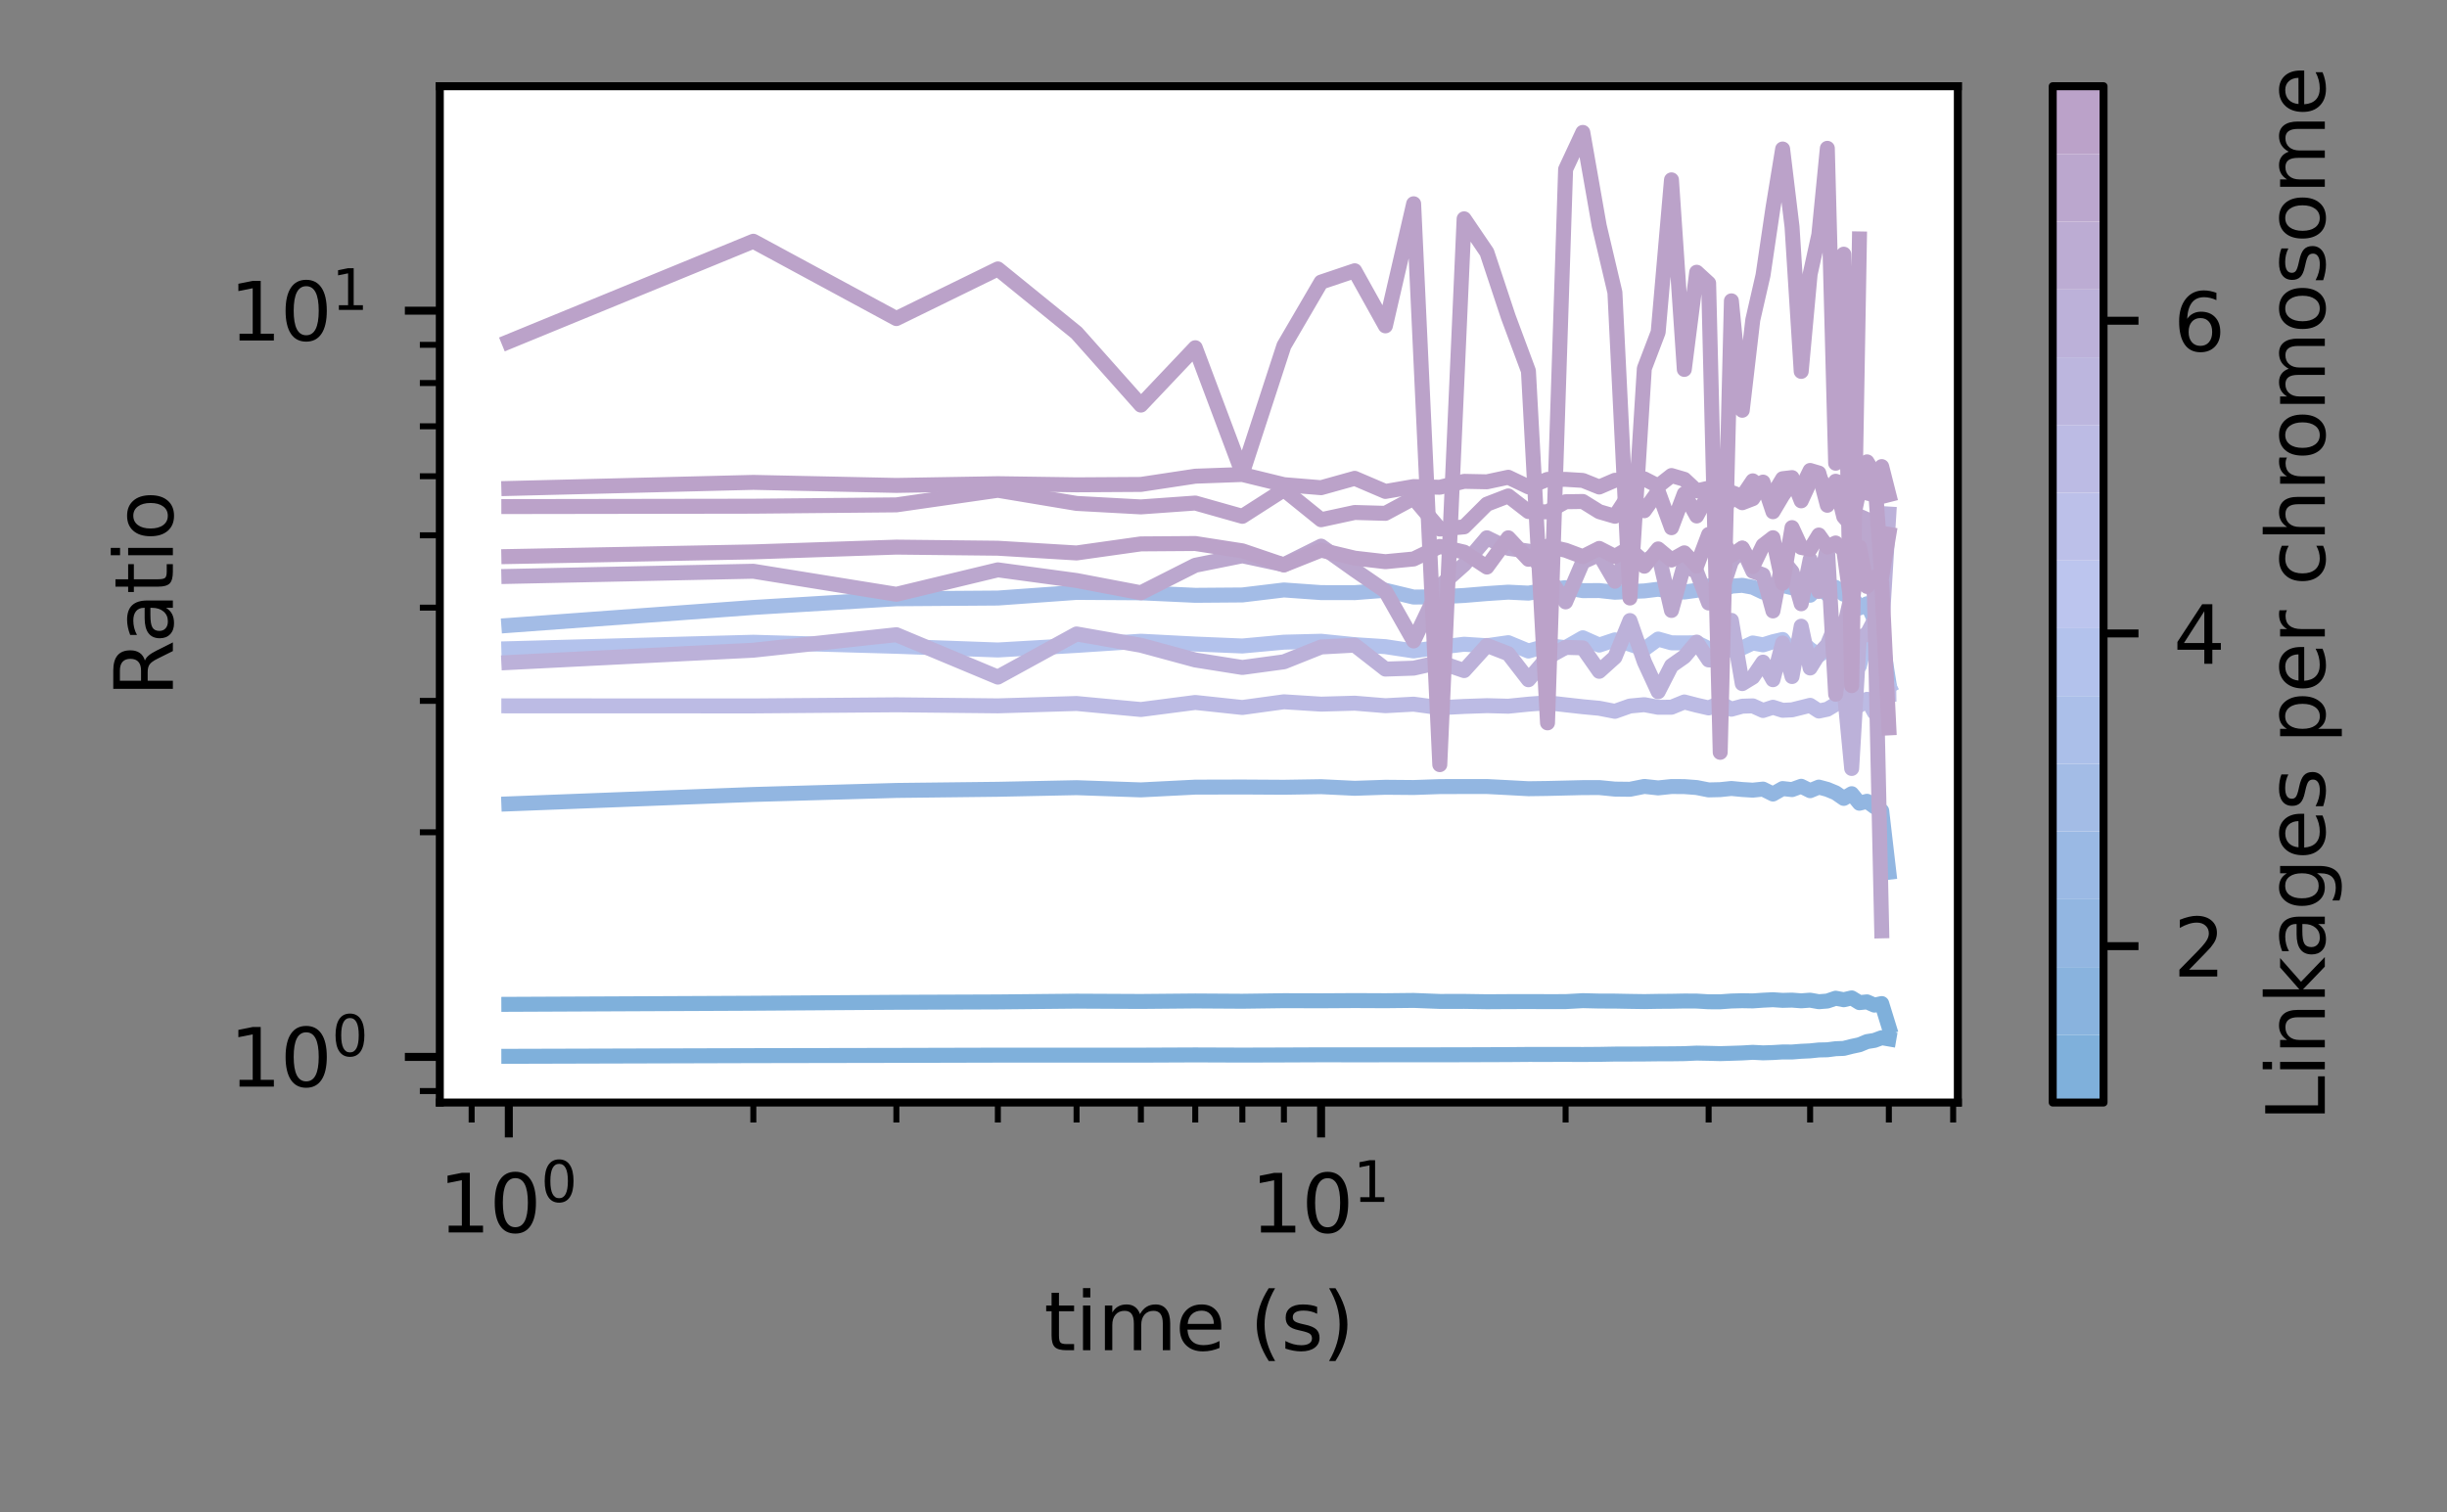 <?xml version="1.0" encoding="utf-8" standalone="no"?>
<!DOCTYPE svg PUBLIC "-//W3C//DTD SVG 1.1//EN"
  "http://www.w3.org/Graphics/SVG/1.1/DTD/svg11.dtd">
<svg height="151.517pt" version="1.1" viewBox="0 0 245.16 151.517" width="245.16pt" xmlns="http://www.w3.org/2000/svg" xmlns:xlink="http://www.w3.org/1999/xlink">
 <rect x="0" y="0" width="245.16" height="151.517" fill="#808080" stroke="none"/>
 <defs>
  <style type="text/css">*{stroke-linecap:butt;stroke-linejoin:round;}</style>
 </defs>
 <g id="figure_1">
  <g id="patch_1">
   <path d="M 0 151.517 
L 245.16 151.517 
L 245.16 0 
L 0 0 
z
" style="fill:none;"/>
  </g>
  <g id="axes_1">
   <g id="patch_2">
    <path d="M 44.063 110.477 
L 196.153 110.477 
L 196.153 8.64 
L 44.063 8.64 
z
" style="fill:#ffffff;"/>
   </g>
   <g id="matplotlib.axis_1">
    <g id="xtick_1">
     <g id="line2d_1">
      <defs>
       <path d="M 0 0 
L 0 3.5 
" id="mbe0f6931b3" style="stroke:#000000;stroke-width:0.8;"/>
      </defs>
      <g>
       <use style="stroke:#000000;stroke-width:0.8;" x="50.977" xlink:href="#mbe0f6931b3" y="110.477"/>
      </g>
     </g>
     <g id="text_1">
      <!-- $\mathdefault{10^{0}}$ -->
      <g transform="translate(43.937 123.556)scale(0.08 -0.08)">
       <defs>
        <path d="M 794 531 
L 1825 531 
L 1825 4091 
L 703 3866 
L 703 4441 
L 1819 4666 
L 2450 4666 
L 2450 531 
L 3481 531 
L 3481 0 
L 794 0 
L 794 531 
z
" id="DejaVuSans-31" transform="scale(0.016)"/>
        <path d="M 2034 4250 
Q 1547 4250 1301 3770 
Q 1056 3291 1056 2328 
Q 1056 1369 1301 889 
Q 1547 409 2034 409 
Q 2525 409 2770 889 
Q 3016 1369 3016 2328 
Q 3016 3291 2770 3770 
Q 2525 4250 2034 4250 
z
M 2034 4750 
Q 2819 4750 3233 4129 
Q 3647 3509 3647 2328 
Q 3647 1150 3233 529 
Q 2819 -91 2034 -91 
Q 1250 -91 836 529 
Q 422 1150 422 2328 
Q 422 3509 836 4129 
Q 1250 4750 2034 4750 
z
" id="DejaVuSans-30" transform="scale(0.016)"/>
       </defs>
       <use transform="translate(0 0.766)" xlink:href="#DejaVuSans-31"/>
       <use transform="translate(63.623 0.766)" xlink:href="#DejaVuSans-30"/>
       <use transform="translate(128.203 39.047)scale(0.7)" xlink:href="#DejaVuSans-30"/>
      </g>
     </g>
    </g>
    <g id="xtick_2">
     <g id="line2d_2">
      <g>
       <use style="stroke:#000000;stroke-width:0.8;" x="132.357" xlink:href="#mbe0f6931b3" y="110.477"/>
      </g>
     </g>
     <g id="text_2">
      <!-- $\mathdefault{10^{1}}$ -->
      <g transform="translate(125.317 123.556)scale(0.08 -0.08)">
       <use transform="translate(0 0.684)" xlink:href="#DejaVuSans-31"/>
       <use transform="translate(63.623 0.684)" xlink:href="#DejaVuSans-30"/>
       <use transform="translate(128.203 38.966)scale(0.7)" xlink:href="#DejaVuSans-31"/>
      </g>
     </g>
    </g>
    <g id="xtick_3">
     <g id="line2d_3">
      <defs>
       <path d="M 0 0 
L 0 2 
" id="mea541cb811" style="stroke:#000000;stroke-width:0.6;"/>
      </defs>
      <g>
       <use style="stroke:#000000;stroke-width:0.6;" x="47.253" xlink:href="#mea541cb811" y="110.477"/>
      </g>
     </g>
    </g>
    <g id="xtick_4">
     <g id="line2d_4">
      <g>
       <use style="stroke:#000000;stroke-width:0.6;" x="75.475" xlink:href="#mea541cb811" y="110.477"/>
      </g>
     </g>
    </g>
    <g id="xtick_5">
     <g id="line2d_5">
      <g>
       <use style="stroke:#000000;stroke-width:0.6;" x="89.805" xlink:href="#mea541cb811" y="110.477"/>
      </g>
     </g>
    </g>
    <g id="xtick_6">
     <g id="line2d_6">
      <g>
       <use style="stroke:#000000;stroke-width:0.6;" x="99.973" xlink:href="#mea541cb811" y="110.477"/>
      </g>
     </g>
    </g>
    <g id="xtick_7">
     <g id="line2d_7">
      <g>
       <use style="stroke:#000000;stroke-width:0.6;" x="107.859" xlink:href="#mea541cb811" y="110.477"/>
      </g>
     </g>
    </g>
    <g id="xtick_8">
     <g id="line2d_8">
      <g>
       <use style="stroke:#000000;stroke-width:0.6;" x="114.303" xlink:href="#mea541cb811" y="110.477"/>
      </g>
     </g>
    </g>
    <g id="xtick_9">
     <g id="line2d_9">
      <g>
       <use style="stroke:#000000;stroke-width:0.6;" x="119.751" xlink:href="#mea541cb811" y="110.477"/>
      </g>
     </g>
    </g>
    <g id="xtick_10">
     <g id="line2d_10">
      <g>
       <use style="stroke:#000000;stroke-width:0.6;" x="124.47" xlink:href="#mea541cb811" y="110.477"/>
      </g>
     </g>
    </g>
    <g id="xtick_11">
     <g id="line2d_11">
      <g>
       <use style="stroke:#000000;stroke-width:0.6;" x="128.633" xlink:href="#mea541cb811" y="110.477"/>
      </g>
     </g>
    </g>
    <g id="xtick_12">
     <g id="line2d_12">
      <g>
       <use style="stroke:#000000;stroke-width:0.6;" x="156.855" xlink:href="#mea541cb811" y="110.477"/>
      </g>
     </g>
    </g>
    <g id="xtick_13">
     <g id="line2d_13">
      <g>
       <use style="stroke:#000000;stroke-width:0.6;" x="171.185" xlink:href="#mea541cb811" y="110.477"/>
      </g>
     </g>
    </g>
    <g id="xtick_14">
     <g id="line2d_14">
      <g>
       <use style="stroke:#000000;stroke-width:0.6;" x="181.353" xlink:href="#mea541cb811" y="110.477"/>
      </g>
     </g>
    </g>
    <g id="xtick_15">
     <g id="line2d_15">
      <g>
       <use style="stroke:#000000;stroke-width:0.6;" x="189.24" xlink:href="#mea541cb811" y="110.477"/>
      </g>
     </g>
    </g>
    <g id="xtick_16">
     <g id="line2d_16">
      <g>
       <use style="stroke:#000000;stroke-width:0.6;" x="195.683" xlink:href="#mea541cb811" y="110.477"/>
      </g>
     </g>
    </g>
    <g id="text_3">
     <!-- time (s) -->
     <g transform="translate(104.595 135.298)scale(0.08 -0.08)">
      <defs>
       <path d="M 1172 4494 
L 1172 3500 
L 2356 3500 
L 2356 3053 
L 1172 3053 
L 1172 1153 
Q 1172 725 1289 603 
Q 1406 481 1766 481 
L 2356 481 
L 2356 0 
L 1766 0 
Q 1100 0 847 248 
Q 594 497 594 1153 
L 594 3053 
L 172 3053 
L 172 3500 
L 594 3500 
L 594 4494 
L 1172 4494 
z
" id="DejaVuSans-74" transform="scale(0.016)"/>
       <path d="M 603 3500 
L 1178 3500 
L 1178 0 
L 603 0 
L 603 3500 
z
M 603 4863 
L 1178 4863 
L 1178 4134 
L 603 4134 
L 603 4863 
z
" id="DejaVuSans-69" transform="scale(0.016)"/>
       <path d="M 3328 2828 
Q 3544 3216 3844 3400 
Q 4144 3584 4550 3584 
Q 5097 3584 5394 3201 
Q 5691 2819 5691 2113 
L 5691 0 
L 5113 0 
L 5113 2094 
Q 5113 2597 4934 2840 
Q 4756 3084 4391 3084 
Q 3944 3084 3684 2787 
Q 3425 2491 3425 1978 
L 3425 0 
L 2847 0 
L 2847 2094 
Q 2847 2600 2669 2842 
Q 2491 3084 2119 3084 
Q 1678 3084 1418 2786 
Q 1159 2488 1159 1978 
L 1159 0 
L 581 0 
L 581 3500 
L 1159 3500 
L 1159 2956 
Q 1356 3278 1631 3431 
Q 1906 3584 2284 3584 
Q 2666 3584 2933 3390 
Q 3200 3197 3328 2828 
z
" id="DejaVuSans-6d" transform="scale(0.016)"/>
       <path d="M 3597 1894 
L 3597 1613 
L 953 1613 
Q 991 1019 1311 708 
Q 1631 397 2203 397 
Q 2534 397 2845 478 
Q 3156 559 3463 722 
L 3463 178 
Q 3153 47 2828 -22 
Q 2503 -91 2169 -91 
Q 1331 -91 842 396 
Q 353 884 353 1716 
Q 353 2575 817 3079 
Q 1281 3584 2069 3584 
Q 2775 3584 3186 3129 
Q 3597 2675 3597 1894 
z
M 3022 2063 
Q 3016 2534 2758 2815 
Q 2500 3097 2075 3097 
Q 1594 3097 1305 2825 
Q 1016 2553 972 2059 
L 3022 2063 
z
" id="DejaVuSans-65" transform="scale(0.016)"/>
       <path id="DejaVuSans-20" transform="scale(0.016)"/>
       <path d="M 1984 4856 
Q 1566 4138 1362 3434 
Q 1159 2731 1159 2009 
Q 1159 1288 1364 580 
Q 1569 -128 1984 -844 
L 1484 -844 
Q 1016 -109 783 600 
Q 550 1309 550 2009 
Q 550 2706 781 3412 
Q 1013 4119 1484 4856 
L 1984 4856 
z
" id="DejaVuSans-28" transform="scale(0.016)"/>
       <path d="M 2834 3397 
L 2834 2853 
Q 2591 2978 2328 3040 
Q 2066 3103 1784 3103 
Q 1356 3103 1142 2972 
Q 928 2841 928 2578 
Q 928 2378 1081 2264 
Q 1234 2150 1697 2047 
L 1894 2003 
Q 2506 1872 2764 1633 
Q 3022 1394 3022 966 
Q 3022 478 2636 193 
Q 2250 -91 1575 -91 
Q 1294 -91 989 -36 
Q 684 19 347 128 
L 347 722 
Q 666 556 975 473 
Q 1284 391 1588 391 
Q 1994 391 2212 530 
Q 2431 669 2431 922 
Q 2431 1156 2273 1281 
Q 2116 1406 1581 1522 
L 1381 1569 
Q 847 1681 609 1914 
Q 372 2147 372 2553 
Q 372 3047 722 3315 
Q 1072 3584 1716 3584 
Q 2034 3584 2315 3537 
Q 2597 3491 2834 3397 
z
" id="DejaVuSans-73" transform="scale(0.016)"/>
       <path d="M 513 4856 
L 1013 4856 
Q 1481 4119 1714 3412 
Q 1947 2706 1947 2009 
Q 1947 1309 1714 600 
Q 1481 -109 1013 -844 
L 513 -844 
Q 928 -128 1133 580 
Q 1338 1288 1338 2009 
Q 1338 2731 1133 3434 
Q 928 4138 513 4856 
z
" id="DejaVuSans-29" transform="scale(0.016)"/>
      </defs>
      <use xlink:href="#DejaVuSans-74"/>
      <use x="39.209" xlink:href="#DejaVuSans-69"/>
      <use x="66.992" xlink:href="#DejaVuSans-6d"/>
      <use x="164.404" xlink:href="#DejaVuSans-65"/>
      <use x="225.928" xlink:href="#DejaVuSans-20"/>
      <use x="257.715" xlink:href="#DejaVuSans-28"/>
      <use x="296.729" xlink:href="#DejaVuSans-73"/>
      <use x="348.828" xlink:href="#DejaVuSans-29"/>
     </g>
    </g>
   </g>
   <g id="matplotlib.axis_2">
    <g id="ytick_1">
     <g id="line2d_17">
      <defs>
       <path d="M 0 0 
L -3.5 0 
" id="m20cb023d7d" style="stroke:#000000;stroke-width:0.8;"/>
      </defs>
      <g>
       <use style="stroke:#000000;stroke-width:0.8;" x="44.063" xlink:href="#m20cb023d7d" y="105.905"/>
      </g>
     </g>
     <g id="text_4">
      <!-- $\mathdefault{10^{0}}$ -->
      <g transform="translate(22.983 108.944)scale(0.08 -0.08)">
       <use transform="translate(0 0.766)" xlink:href="#DejaVuSans-31"/>
       <use transform="translate(63.623 0.766)" xlink:href="#DejaVuSans-30"/>
       <use transform="translate(128.203 39.047)scale(0.7)" xlink:href="#DejaVuSans-30"/>
      </g>
     </g>
    </g>
    <g id="ytick_2">
     <g id="line2d_18">
      <g>
       <use style="stroke:#000000;stroke-width:0.8;" x="44.063" xlink:href="#m20cb023d7d" y="31.133"/>
      </g>
     </g>
     <g id="text_5">
      <!-- $\mathdefault{10^{1}}$ -->
      <g transform="translate(22.983 34.173)scale(0.08 -0.08)">
       <use transform="translate(0 0.684)" xlink:href="#DejaVuSans-31"/>
       <use transform="translate(63.623 0.684)" xlink:href="#DejaVuSans-30"/>
       <use transform="translate(128.203 38.966)scale(0.7)" xlink:href="#DejaVuSans-31"/>
      </g>
     </g>
    </g>
    <g id="ytick_3">
     <g id="line2d_19">
      <defs>
       <path d="M 0 0 
L -2 0 
" id="m44f2012013" style="stroke:#000000;stroke-width:0.6;"/>
      </defs>
      <g>
       <use style="stroke:#000000;stroke-width:0.6;" x="44.063" xlink:href="#m44f2012013" y="109.326"/>
      </g>
     </g>
    </g>
    <g id="ytick_4">
     <g id="line2d_20">
      <g>
       <use style="stroke:#000000;stroke-width:0.6;" x="44.063" xlink:href="#m44f2012013" y="83.396"/>
      </g>
     </g>
    </g>
    <g id="ytick_5">
     <g id="line2d_21">
      <g>
       <use style="stroke:#000000;stroke-width:0.6;" x="44.063" xlink:href="#m44f2012013" y="70.23"/>
      </g>
     </g>
    </g>
    <g id="ytick_6">
     <g id="line2d_22">
      <g>
       <use style="stroke:#000000;stroke-width:0.6;" x="44.063" xlink:href="#m44f2012013" y="60.888"/>
      </g>
     </g>
    </g>
    <g id="ytick_7">
     <g id="line2d_23">
      <g>
       <use style="stroke:#000000;stroke-width:0.6;" x="44.063" xlink:href="#m44f2012013" y="53.642"/>
      </g>
     </g>
    </g>
    <g id="ytick_8">
     <g id="line2d_24">
      <g>
       <use style="stroke:#000000;stroke-width:0.6;" x="44.063" xlink:href="#m44f2012013" y="47.721"/>
      </g>
     </g>
    </g>
    <g id="ytick_9">
     <g id="line2d_25">
      <g>
       <use style="stroke:#000000;stroke-width:0.6;" x="44.063" xlink:href="#m44f2012013" y="42.716"/>
      </g>
     </g>
    </g>
    <g id="ytick_10">
     <g id="line2d_26">
      <g>
       <use style="stroke:#000000;stroke-width:0.6;" x="44.063" xlink:href="#m44f2012013" y="38.38"/>
      </g>
     </g>
    </g>
    <g id="ytick_11">
     <g id="line2d_27">
      <g>
       <use style="stroke:#000000;stroke-width:0.6;" x="44.063" xlink:href="#m44f2012013" y="34.555"/>
      </g>
     </g>
    </g>
    <g id="text_6">
     <!-- Ratio -->
     <g transform="translate(17.32 69.826)rotate(-90)scale(0.08 -0.08)">
      <defs>
       <path d="M 2841 2188 
Q 3044 2119 3236 1894 
Q 3428 1669 3622 1275 
L 4263 0 
L 3584 0 
L 2988 1197 
Q 2756 1666 2539 1819 
Q 2322 1972 1947 1972 
L 1259 1972 
L 1259 0 
L 628 0 
L 628 4666 
L 2053 4666 
Q 2853 4666 3247 4331 
Q 3641 3997 3641 3322 
Q 3641 2881 3436 2590 
Q 3231 2300 2841 2188 
z
M 1259 4147 
L 1259 2491 
L 2053 2491 
Q 2509 2491 2742 2702 
Q 2975 2913 2975 3322 
Q 2975 3731 2742 3939 
Q 2509 4147 2053 4147 
L 1259 4147 
z
" id="DejaVuSans-52" transform="scale(0.016)"/>
       <path d="M 2194 1759 
Q 1497 1759 1228 1600 
Q 959 1441 959 1056 
Q 959 750 1161 570 
Q 1363 391 1709 391 
Q 2188 391 2477 730 
Q 2766 1069 2766 1631 
L 2766 1759 
L 2194 1759 
z
M 3341 1997 
L 3341 0 
L 2766 0 
L 2766 531 
Q 2569 213 2275 61 
Q 1981 -91 1556 -91 
Q 1019 -91 701 211 
Q 384 513 384 1019 
Q 384 1609 779 1909 
Q 1175 2209 1959 2209 
L 2766 2209 
L 2766 2266 
Q 2766 2663 2505 2880 
Q 2244 3097 1772 3097 
Q 1472 3097 1187 3025 
Q 903 2953 641 2809 
L 641 3341 
Q 956 3463 1253 3523 
Q 1550 3584 1831 3584 
Q 2591 3584 2966 3190 
Q 3341 2797 3341 1997 
z
" id="DejaVuSans-61" transform="scale(0.016)"/>
       <path d="M 1959 3097 
Q 1497 3097 1228 2736 
Q 959 2375 959 1747 
Q 959 1119 1226 758 
Q 1494 397 1959 397 
Q 2419 397 2687 759 
Q 2956 1122 2956 1747 
Q 2956 2369 2687 2733 
Q 2419 3097 1959 3097 
z
M 1959 3584 
Q 2709 3584 3137 3096 
Q 3566 2609 3566 1747 
Q 3566 888 3137 398 
Q 2709 -91 1959 -91 
Q 1206 -91 779 398 
Q 353 888 353 1747 
Q 353 2609 779 3096 
Q 1206 3584 1959 3584 
z
" id="DejaVuSans-6f" transform="scale(0.016)"/>
      </defs>
      <use xlink:href="#DejaVuSans-52"/>
      <use x="67.232" xlink:href="#DejaVuSans-61"/>
      <use x="128.512" xlink:href="#DejaVuSans-74"/>
      <use x="167.721" xlink:href="#DejaVuSans-69"/>
      <use x="195.504" xlink:href="#DejaVuSans-6f"/>
     </g>
    </g>
   </g>
   <g id="line2d_28">
    <path clip-path="url(#p7a359a517e)" d="M 50.977 105.848 
L 75.475 105.78 
L 89.805 105.755 
L 99.973 105.73 
L 107.859 105.73 
L 114.303 105.73 
L 119.751 105.707 
L 124.47 105.724 
L 128.633 105.712 
L 132.357 105.696 
L 135.726 105.7 
L 138.801 105.698 
L 141.63 105.697 
L 144.249 105.695 
L 146.687 105.691 
L 148.968 105.683 
L 151.111 105.676 
L 153.131 105.659 
L 155.042 105.66 
L 156.855 105.657 
L 158.579 105.663 
L 160.224 105.652 
L 161.795 105.623 
L 163.299 105.621 
L 164.742 105.615 
L 166.128 105.599 
L 167.462 105.596 
L 168.747 105.58 
L 169.987 105.524 
L 171.185 105.547 
L 172.344 105.578 
L 173.466 105.545 
L 174.554 105.509 
L 175.609 105.447 
L 176.634 105.5 
L 177.629 105.469 
L 178.598 105.411 
L 179.54 105.415 
L 180.458 105.343 
L 181.353 105.302 
L 182.226 105.211 
L 183.077 105.193 
L 183.909 105.086 
L 184.722 105.055 
L 185.516 104.855 
L 186.293 104.687 
L 187.053 104.372 
L 187.797 104.252 
L 188.526 103.981 
L 189.24 104.105 
" style="fill:none;stroke:#7fb0db;stroke-linecap:square;stroke-width:1.5;"/>
   </g>
   <g id="line2d_29">
    <path clip-path="url(#p7a359a517e)" d="M 50.977 100.638 
L 75.475 100.529 
L 89.805 100.434 
L 99.973 100.397 
L 107.859 100.32 
L 114.303 100.35 
L 119.751 100.301 
L 124.47 100.329 
L 128.633 100.274 
L 132.357 100.283 
L 135.726 100.263 
L 138.801 100.277 
L 141.63 100.247 
L 144.249 100.348 
L 146.687 100.344 
L 148.968 100.379 
L 151.111 100.366 
L 153.131 100.361 
L 155.042 100.368 
L 156.855 100.366 
L 158.579 100.271 
L 160.224 100.31 
L 161.795 100.314 
L 163.299 100.343 
L 164.742 100.364 
L 166.128 100.34 
L 167.462 100.331 
L 168.747 100.306 
L 169.987 100.312 
L 171.185 100.383 
L 172.344 100.385 
L 173.466 100.305 
L 174.554 100.276 
L 175.609 100.295 
L 176.634 100.224 
L 177.629 100.176 
L 178.598 100.241 
L 179.54 100.216 
L 180.458 100.286 
L 181.353 100.221 
L 182.226 100.377 
L 183.077 100.309 
L 183.909 100.025 
L 184.722 100.178 
L 185.516 99.994 
L 186.293 100.467 
L 187.053 100.392 
L 187.797 100.717 
L 188.526 100.562 
L 189.24 102.876 
" style="fill:none;stroke:#7fb0db;stroke-linecap:square;stroke-width:1.5;"/>
   </g>
   <g id="line2d_30">
    <path clip-path="url(#p7a359a517e)" d="M 50.977 80.552 
L 75.475 79.61 
L 89.805 79.206 
L 99.973 79.09 
L 107.859 78.929 
L 114.303 79.15 
L 119.751 78.874 
L 124.47 78.862 
L 128.633 78.887 
L 132.357 78.828 
L 135.726 78.991 
L 138.801 78.888 
L 141.63 78.912 
L 144.249 78.82 
L 146.687 78.814 
L 148.968 78.813 
L 151.111 78.924 
L 153.131 79.033 
L 155.042 79.007 
L 156.855 78.964 
L 158.579 78.922 
L 160.224 78.918 
L 161.795 79.071 
L 163.299 79.089 
L 164.742 78.802 
L 166.128 78.952 
L 167.462 78.813 
L 168.747 78.821 
L 169.987 78.915 
L 171.185 79.152 
L 172.344 79.125 
L 173.466 79.008 
L 174.554 79.113 
L 175.609 79.177 
L 176.634 79.071 
L 177.629 79.565 
L 178.598 79.017 
L 179.54 79.122 
L 180.458 78.788 
L 181.353 79.23 
L 182.226 78.87 
L 183.077 79.099 
L 183.909 79.443 
L 184.722 80.005 
L 185.516 79.532 
L 186.293 80.488 
L 187.053 80.291 
L 187.797 80.839 
L 188.526 81.248 
L 189.24 87.401 
" style="fill:none;stroke:#92b6e1;stroke-linecap:square;stroke-width:1.5;"/>
   </g>
   <g id="line2d_31">
    <path clip-path="url(#p7a359a517e)" d="M 50.977 62.669 
L 75.475 60.87 
L 89.805 60 
L 99.973 59.927 
L 107.859 59.361 
L 114.303 59.402 
L 119.751 59.653 
L 124.47 59.617 
L 128.633 59.117 
L 132.357 59.382 
L 135.726 59.386 
L 138.801 59.149 
L 141.63 59.829 
L 144.249 59.797 
L 146.687 59.669 
L 148.968 59.478 
L 151.111 59.336 
L 153.131 59.434 
L 155.042 59.105 
L 156.855 58.881 
L 158.579 59.186 
L 160.224 59.176 
L 161.795 59.346 
L 163.299 59.272 
L 164.742 59.214 
L 166.128 59.044 
L 167.462 59.241 
L 168.747 59.325 
L 169.987 59.154 
L 171.185 58.714 
L 172.344 59.191 
L 173.466 58.736 
L 174.554 58.651 
L 175.609 58.845 
L 176.634 59.331 
L 177.629 59.002 
L 178.598 58.664 
L 179.54 58.896 
L 180.458 59.147 
L 181.353 59.647 
L 182.226 58.798 
L 183.077 59.546 
L 183.909 58.857 
L 184.722 59.547 
L 185.516 59.724 
L 186.293 60.921 
L 187.053 60.498 
L 187.797 62.116 
L 188.526 63.865 
L 189.24 68.389 
" style="fill:none;stroke:#a3bce6;stroke-linecap:square;stroke-width:1.5;"/>
   </g>
   <g id="line2d_32">
    <path clip-path="url(#p7a359a517e)" d="M 50.977 65.006 
L 75.475 64.355 
L 89.805 64.762 
L 99.973 65.131 
L 107.859 64.674 
L 114.303 64.252 
L 119.751 64.536 
L 124.47 64.731 
L 128.633 64.349 
L 132.357 64.254 
L 135.726 64.598 
L 138.801 64.798 
L 141.63 65.226 
L 144.249 64.853 
L 146.687 64.554 
L 148.968 64.704 
L 151.111 64.399 
L 153.131 65.237 
L 155.042 64.69 
L 156.855 64.898 
L 158.579 63.908 
L 160.224 64.64 
L 161.795 64.116 
L 163.299 64.553 
L 164.742 65.043 
L 166.128 64.036 
L 167.462 64.414 
L 168.747 64.421 
L 169.987 64.409 
L 171.185 64.988 
L 172.344 64.913 
L 173.466 65.149 
L 174.554 64.922 
L 175.609 64.428 
L 176.634 64.617 
L 177.629 64.306 
L 178.598 64.079 
L 179.54 65.43 
L 180.458 64.308 
L 181.353 65.061 
L 182.226 65.668 
L 183.077 65.061 
L 183.909 64.779 
L 184.722 65.965 
L 185.516 66.084 
L 186.293 66.722 
L 187.053 63.667 
L 187.797 63.898 
L 188.526 67.326 
L 189.24 68.734 
" style="fill:none;stroke:#b3c2ec;stroke-linecap:square;stroke-width:1.5;"/>
   </g>
   <g id="line2d_33">
    <path clip-path="url(#p7a359a517e)" d="M 50.977 70.729 
L 75.475 70.737 
L 89.805 70.625 
L 99.973 70.73 
L 107.859 70.494 
L 114.303 71.096 
L 119.751 70.389 
L 124.47 70.893 
L 128.633 70.322 
L 132.357 70.559 
L 135.726 70.462 
L 138.801 70.714 
L 141.63 70.56 
L 144.249 70.915 
L 146.687 70.789 
L 148.968 70.71 
L 151.111 70.766 
L 153.131 70.562 
L 155.042 70.418 
L 156.855 70.625 
L 158.579 70.818 
L 160.224 70.972 
L 161.795 71.278 
L 163.299 70.746 
L 164.742 70.611 
L 166.128 70.872 
L 167.462 70.867 
L 168.747 70.34 
L 169.987 70.662 
L 171.185 70.937 
L 172.344 70.458 
L 173.466 71.065 
L 174.554 70.765 
L 175.609 70.731 
L 176.634 71.195 
L 177.629 70.869 
L 178.598 71.174 
L 179.54 71.13 
L 180.458 70.901 
L 181.353 70.677 
L 182.226 71.249 
L 183.077 71.07 
L 183.909 70.57 
L 184.722 70.364 
L 185.516 70.793 
L 186.293 70.675 
L 187.053 70.074 
L 187.797 71.4 
L 188.526 69.583 
L 189.24 69.573 
" style="fill:none;stroke:#bcbbe4;stroke-linecap:square;stroke-width:1.5;"/>
   </g>
   <g id="line2d_34">
    <path clip-path="url(#p7a359a517e)" d="M 50.977 66.387 
L 75.475 65.154 
L 89.805 63.6 
L 99.973 67.848 
L 107.859 63.525 
L 114.303 64.657 
L 119.751 66.132 
L 124.47 66.883 
L 128.633 66.317 
L 132.357 64.83 
L 135.726 64.646 
L 138.801 67.046 
L 141.63 66.952 
L 144.249 66.358 
L 146.687 67.196 
L 148.968 64.676 
L 151.111 65.506 
L 153.131 68.115 
L 155.042 65.879 
L 156.855 64.87 
L 158.579 64.918 
L 160.224 67.27 
L 161.795 65.854 
L 163.299 62.181 
L 164.742 66.316 
L 166.128 69.315 
L 167.462 66.707 
L 168.747 65.803 
L 169.987 64.341 
L 171.185 66.127 
L 172.344 66.148 
L 173.466 62.163 
L 174.554 68.501 
L 175.609 67.856 
L 176.634 66.348 
L 177.629 68.11 
L 178.598 64.432 
L 179.54 67.793 
L 180.458 62.748 
L 181.353 66.936 
L 182.226 65.528 
L 183.077 64.612 
L 183.909 62.598 
L 184.722 68.739 
L 185.516 77.005 
L 186.293 63.883 
L 187.053 63.54 
L 187.797 62.131 
L 188.526 63.13 
L 189.24 51.507 
" style="fill:none;stroke:#bcb1d9;stroke-linecap:square;stroke-width:1.5;"/>
   </g>
   <g id="line2d_35">
    <path clip-path="url(#p7a359a517e)" d="M 50.977 57.758 
L 75.475 57.241 
L 89.805 59.551 
L 99.973 57.101 
L 107.859 58.17 
L 114.303 59.398 
L 119.751 56.642 
L 124.47 55.693 
L 128.633 56.583 
L 132.357 54.724 
L 135.726 57.122 
L 138.801 59.237 
L 141.63 64.227 
L 144.249 58.745 
L 146.687 56.57 
L 148.968 53.888 
L 151.111 54.943 
L 153.131 55.226 
L 155.042 57.741 
L 156.855 60.312 
L 158.579 56.306 
L 160.224 55.55 
L 161.795 58.245 
L 163.299 55.085 
L 164.742 56.295 
L 166.128 55.426 
L 167.462 61.171 
L 168.747 56.569 
L 169.987 57.305 
L 171.185 60.425 
L 172.344 59.661 
L 173.466 56.253 
L 174.554 54.941 
L 175.609 57.233 
L 176.634 57.604 
L 177.629 61.22 
L 178.598 56.147 
L 179.54 57.29 
L 180.458 60.501 
L 181.353 56.067 
L 182.226 59.263 
L 183.077 54.81 
L 183.909 69.57 
L 184.722 63.037 
L 185.516 59.537 
L 186.293 51.728 
L 187.053 52.061 
L 187.797 59.858 
L 188.526 93.277 
" style="fill:none;stroke:#bba7ce;stroke-linecap:square;stroke-width:1.5;"/>
   </g>
   <g id="line2d_36">
    <path clip-path="url(#p7a359a517e)" d="M 50.977 50.76 
L 75.475 50.723 
L 89.805 50.59 
L 99.973 49.129 
L 107.859 50.444 
L 114.303 50.795 
L 119.751 50.406 
L 124.47 51.738 
L 128.633 49.071 
L 132.357 52.08 
L 135.726 51.352 
L 138.801 51.438 
L 141.63 49.916 
L 144.249 53.013 
L 146.687 52.795 
L 148.968 50.521 
L 151.111 49.694 
L 153.131 51.26 
L 155.042 51.291 
L 156.855 50.276 
L 158.579 50.251 
L 160.224 51.274 
L 161.795 51.733 
L 163.299 49.433 
L 164.742 51.178 
L 166.128 49.233 
L 167.462 52.88 
L 168.747 49.48 
L 169.987 51.703 
L 171.185 49.504 
L 172.344 51.881 
L 173.466 49.722 
L 174.554 50.374 
L 175.609 49.968 
L 176.634 48.308 
L 177.629 51.278 
L 178.598 49.647 
L 179.54 48.313 
L 180.458 48.962 
L 181.353 47.142 
L 182.226 47.401 
L 183.077 50.63 
L 183.909 48.45 
L 184.722 51.775 
L 185.516 52.685 
L 186.293 48.979 
L 187.053 46.28 
L 187.797 47.518 
L 188.526 57.814 
L 189.24 53.543 
" style="fill:none;stroke:#bba2c9;stroke-linecap:square;stroke-width:1.5;"/>
   </g>
   <g id="line2d_37">
    <path clip-path="url(#p7a359a517e)" d="M 50.977 55.77 
L 75.475 55.301 
L 89.805 54.824 
L 99.973 54.934 
L 107.859 55.409 
L 114.303 54.501 
L 119.751 54.462 
L 124.47 55.196 
L 128.633 56.612 
L 132.357 55.126 
L 135.726 55.929 
L 138.801 56.283 
L 141.63 56.013 
L 144.249 54.751 
L 146.687 55.323 
L 148.968 56.821 
L 151.111 53.888 
L 153.131 56.045 
L 155.042 54.725 
L 156.855 55.137 
L 158.579 55.783 
L 160.224 54.952 
L 161.795 55.759 
L 163.299 54.883 
L 164.742 56.736 
L 166.128 55.003 
L 167.462 56.117 
L 168.747 55.396 
L 169.987 56.725 
L 171.185 53.555 
L 172.344 53.766 
L 173.466 55.653 
L 174.554 54.918 
L 175.609 56.771 
L 176.634 54.65 
L 177.629 53.881 
L 178.598 58.442 
L 179.54 52.867 
L 180.458 54.857 
L 181.353 55.033 
L 182.226 53.61 
L 183.077 54.808 
L 183.909 54.409 
L 184.722 55.146 
L 185.516 60.822 
L 186.293 54.814 
L 187.053 58.766 
L 187.797 57.824 
L 188.526 58.395 
L 189.24 72.939 
" style="fill:none;stroke:#bba2c9;stroke-linecap:square;stroke-width:1.5;"/>
   </g>
   <g id="line2d_38">
    <path clip-path="url(#p7a359a517e)" d="M 50.977 48.946 
L 75.475 48.336 
L 89.805 48.641 
L 99.973 48.468 
L 107.859 48.581 
L 114.303 48.542 
L 119.751 47.717 
L 124.47 47.546 
L 128.633 48.563 
L 132.357 48.87 
L 135.726 47.93 
L 138.801 49.245 
L 141.63 48.757 
L 144.249 48.825 
L 146.687 48.233 
L 148.968 48.28 
L 151.111 47.822 
L 153.131 48.787 
L 155.042 48.037 
L 156.855 48.034 
L 158.579 48.14 
L 160.224 48.802 
L 161.795 48.126 
L 163.299 48.107 
L 164.742 47.986 
L 166.128 48.699 
L 167.462 47.651 
L 168.747 48.028 
L 169.987 49.188 
L 171.185 48.913 
L 172.344 48.699 
L 173.466 49.338 
L 174.554 49.746 
L 175.609 48.182 
L 176.634 49.034 
L 177.629 49.571 
L 178.598 47.968 
L 179.54 47.857 
L 180.458 50.186 
L 181.353 48.261 
L 182.226 47.661 
L 183.077 49.414 
L 183.909 48.223 
L 184.722 48.485 
L 185.516 48.01 
L 186.293 48.728 
L 187.053 49.402 
L 187.797 49.586 
L 188.526 46.756 
L 189.24 49.569 
" style="fill:none;stroke:#bba2c9;stroke-linecap:square;stroke-width:1.5;"/>
   </g>
   <g id="line2d_39">
    <path clip-path="url(#p7a359a517e)" d="M 50.977 34.23 
L 75.475 24.174 
L 89.805 31.923 
L 99.973 26.947 
L 107.859 33.348 
L 114.303 40.592 
L 119.751 34.843 
L 124.47 47.407 
L 128.633 34.643 
L 132.357 28.266 
L 135.726 27.131 
L 138.801 32.652 
L 141.63 20.418 
L 144.249 76.621 
L 146.687 21.926 
L 148.968 25.286 
L 151.111 31.746 
L 153.131 37.172 
L 155.042 72.433 
L 156.855 16.964 
L 158.579 13.269 
L 160.224 22.631 
L 161.795 29.3 
L 163.299 59.924 
L 164.742 36.922 
L 166.128 33.287 
L 167.462 18.022 
L 168.747 37.017 
L 169.987 27.28 
L 171.185 28.378 
L 172.344 75.387 
L 173.466 30.146 
L 174.554 41.112 
L 175.609 32.053 
L 176.634 27.579 
L 177.629 20.844 
L 178.598 14.932 
L 179.54 22.719 
L 180.458 37.216 
L 181.353 27.479 
L 182.226 23.517 
L 183.077 14.864 
L 183.909 46.416 
L 184.722 25.469 
L 185.516 68.708 
L 186.293 23.941 
" style="fill:none;stroke:#bba2c9;stroke-linecap:square;stroke-width:1.5;"/>
   </g>
   <g id="patch_3">
    <path d="M 44.063 110.477 
L 44.063 8.64 
" style="fill:none;stroke:#000000;stroke-linecap:square;stroke-linejoin:miter;stroke-width:0.8;"/>
   </g>
   <g id="patch_4">
    <path d="M 196.153 110.477 
L 196.153 8.64 
" style="fill:none;stroke:#000000;stroke-linecap:square;stroke-linejoin:miter;stroke-width:0.8;"/>
   </g>
   <g id="patch_5">
    <path d="M 44.063 110.477 
L 196.153 110.477 
" style="fill:none;stroke:#000000;stroke-linecap:square;stroke-linejoin:miter;stroke-width:0.8;"/>
   </g>
   <g id="patch_6">
    <path d="M 44.063 8.64 
L 196.153 8.64 
" style="fill:none;stroke:#000000;stroke-linecap:square;stroke-linejoin:miter;stroke-width:0.8;"/>
   </g>
  </g>
  <g id="axes_2">
   <g id="patch_7">
    <path d="M 205.658 110.477 
L 210.75 110.477 
L 210.75 8.64 
L 205.658 8.64 
z
" style="fill:#ffffff;"/>
   </g>
   <g id="patch_8">
    <path clip-path="url(#pd947452f96)" d="M 205.658 110.477 
L 205.658 103.688 
L 205.658 15.429 
L 205.658 8.64 
L 210.75 8.64 
L 210.75 15.429 
L 210.75 103.688 
L 210.75 110.477 
L 210.75 110.477 
z
" style="fill:#ffffff;stroke:#ffffff;stroke-linejoin:miter;stroke-width:0.01;"/>
   </g>
   <g id="QuadMesh_1">
    <path clip-path="url(#pd947452f96)" d="M 205.658 110.477 
L 210.75 110.477 
L 210.75 103.688 
L 205.658 103.688 
L 205.658 110.477 
" style="fill:#7fb0db;"/>
    <path clip-path="url(#pd947452f96)" d="M 205.658 103.688 
L 210.75 103.688 
L 210.75 96.899 
L 205.658 96.899 
L 205.658 103.688 
" style="fill:#89b3de;"/>
    <path clip-path="url(#pd947452f96)" d="M 205.658 96.899 
L 210.75 96.899 
L 210.75 90.11 
L 205.658 90.11 
L 205.658 96.899 
" style="fill:#92b6e1;"/>
    <path clip-path="url(#pd947452f96)" d="M 205.658 90.11 
L 210.75 90.11 
L 210.75 83.321 
L 205.658 83.321 
L 205.658 90.11 
" style="fill:#9ab9e4;"/>
    <path clip-path="url(#pd947452f96)" d="M 205.658 83.321 
L 210.75 83.321 
L 210.75 76.531 
L 205.658 76.531 
L 205.658 83.321 
" style="fill:#a3bce6;"/>
    <path clip-path="url(#pd947452f96)" d="M 205.658 76.531 
L 210.75 76.531 
L 210.75 69.742 
L 205.658 69.742 
L 205.658 76.531 
" style="fill:#abbfe9;"/>
    <path clip-path="url(#pd947452f96)" d="M 205.658 69.742 
L 210.75 69.742 
L 210.75 62.953 
L 205.658 62.953 
L 205.658 69.742 
" style="fill:#b3c2ec;"/>
    <path clip-path="url(#pd947452f96)" d="M 205.658 62.953 
L 210.75 62.953 
L 210.75 56.164 
L 205.658 56.164 
L 205.658 62.953 
" style="fill:#bcc5ee;"/>
    <path clip-path="url(#pd947452f96)" d="M 205.658 56.164 
L 210.75 56.164 
L 210.75 49.375 
L 205.658 49.375 
L 205.658 56.164 
" style="fill:#bcc0e9;"/>
    <path clip-path="url(#pd947452f96)" d="M 205.658 49.375 
L 210.75 49.375 
L 210.75 42.586 
L 205.658 42.586 
L 205.658 49.375 
" style="fill:#bcbbe4;"/>
    <path clip-path="url(#pd947452f96)" d="M 205.658 42.586 
L 210.75 42.586 
L 210.75 35.797 
L 205.658 35.797 
L 205.658 42.586 
" style="fill:#bcb6de;"/>
    <path clip-path="url(#pd947452f96)" d="M 205.658 35.797 
L 210.75 35.797 
L 210.75 29.007 
L 205.658 29.007 
L 205.658 35.797 
" style="fill:#bcb1d9;"/>
    <path clip-path="url(#pd947452f96)" d="M 205.658 29.007 
L 210.75 29.007 
L 210.75 22.218 
L 205.658 22.218 
L 205.658 29.007 
" style="fill:#bcacd3;"/>
    <path clip-path="url(#pd947452f96)" d="M 205.658 22.218 
L 210.75 22.218 
L 210.75 15.429 
L 205.658 15.429 
L 205.658 22.218 
" style="fill:#bba7ce;"/>
    <path clip-path="url(#pd947452f96)" d="M 205.658 15.429 
L 210.75 15.429 
L 210.75 8.64 
L 205.658 8.64 
L 205.658 15.429 
" style="fill:#bba2c9;"/>
   </g>
   <g id="matplotlib.axis_3"/>
   <g id="matplotlib.axis_4">
    <g id="ytick_12">
     <g id="line2d_40">
      <defs>
       <path d="M 0 0 
L 3.5 0 
" id="mc1af2c68ec" style="stroke:#000000;stroke-width:0.8;"/>
      </defs>
      <g>
       <use style="stroke:#000000;stroke-width:0.8;" x="210.75" xlink:href="#mc1af2c68ec" y="94.81"/>
      </g>
     </g>
     <g id="text_7">
      <!-- 2 -->
      <g transform="translate(217.75 97.849)scale(0.08 -0.08)">
       <defs>
        <path d="M 1228 531 
L 3431 531 
L 3431 0 
L 469 0 
L 469 531 
Q 828 903 1448 1529 
Q 2069 2156 2228 2338 
Q 2531 2678 2651 2914 
Q 2772 3150 2772 3378 
Q 2772 3750 2511 3984 
Q 2250 4219 1831 4219 
Q 1534 4219 1204 4116 
Q 875 4013 500 3803 
L 500 4441 
Q 881 4594 1212 4672 
Q 1544 4750 1819 4750 
Q 2544 4750 2975 4387 
Q 3406 4025 3406 3419 
Q 3406 3131 3298 2873 
Q 3191 2616 2906 2266 
Q 2828 2175 2409 1742 
Q 1991 1309 1228 531 
z
" id="DejaVuSans-32" transform="scale(0.016)"/>
       </defs>
       <use xlink:href="#DejaVuSans-32"/>
      </g>
     </g>
    </g>
    <g id="ytick_13">
     <g id="line2d_41">
      <g>
       <use style="stroke:#000000;stroke-width:0.8;" x="210.75" xlink:href="#mc1af2c68ec" y="63.475"/>
      </g>
     </g>
     <g id="text_8">
      <!-- 4 -->
      <g transform="translate(217.75 66.515)scale(0.08 -0.08)">
       <defs>
        <path d="M 2419 4116 
L 825 1625 
L 2419 1625 
L 2419 4116 
z
M 2253 4666 
L 3047 4666 
L 3047 1625 
L 3713 1625 
L 3713 1100 
L 3047 1100 
L 3047 0 
L 2419 0 
L 2419 1100 
L 313 1100 
L 313 1709 
L 2253 4666 
z
" id="DejaVuSans-34" transform="scale(0.016)"/>
       </defs>
       <use xlink:href="#DejaVuSans-34"/>
      </g>
     </g>
    </g>
    <g id="ytick_14">
     <g id="line2d_42">
      <g>
       <use style="stroke:#000000;stroke-width:0.8;" x="210.75" xlink:href="#mc1af2c68ec" y="32.141"/>
      </g>
     </g>
     <g id="text_9">
      <!-- 6 -->
      <g transform="translate(217.75 35.18)scale(0.08 -0.08)">
       <defs>
        <path d="M 2113 2584 
Q 1688 2584 1439 2293 
Q 1191 2003 1191 1497 
Q 1191 994 1439 701 
Q 1688 409 2113 409 
Q 2538 409 2786 701 
Q 3034 994 3034 1497 
Q 3034 2003 2786 2293 
Q 2538 2584 2113 2584 
z
M 3366 4563 
L 3366 3988 
Q 3128 4100 2886 4159 
Q 2644 4219 2406 4219 
Q 1781 4219 1451 3797 
Q 1122 3375 1075 2522 
Q 1259 2794 1537 2939 
Q 1816 3084 2150 3084 
Q 2853 3084 3261 2657 
Q 3669 2231 3669 1497 
Q 3669 778 3244 343 
Q 2819 -91 2113 -91 
Q 1303 -91 875 529 
Q 447 1150 447 2328 
Q 447 3434 972 4092 
Q 1497 4750 2381 4750 
Q 2619 4750 2861 4703 
Q 3103 4656 3366 4563 
z
" id="DejaVuSans-36" transform="scale(0.016)"/>
       </defs>
       <use xlink:href="#DejaVuSans-36"/>
      </g>
     </g>
    </g>
    <g id="text_10">
     <!-- Linkages per chromosome -->
     <g transform="translate(232.919 112.372)rotate(-90)scale(0.08 -0.08)">
      <defs>
       <path d="M 628 4666 
L 1259 4666 
L 1259 531 
L 3531 531 
L 3531 0 
L 628 0 
L 628 4666 
z
" id="DejaVuSans-4c" transform="scale(0.016)"/>
       <path d="M 3513 2113 
L 3513 0 
L 2938 0 
L 2938 2094 
Q 2938 2591 2744 2837 
Q 2550 3084 2163 3084 
Q 1697 3084 1428 2787 
Q 1159 2491 1159 1978 
L 1159 0 
L 581 0 
L 581 3500 
L 1159 3500 
L 1159 2956 
Q 1366 3272 1645 3428 
Q 1925 3584 2291 3584 
Q 2894 3584 3203 3211 
Q 3513 2838 3513 2113 
z
" id="DejaVuSans-6e" transform="scale(0.016)"/>
       <path d="M 581 4863 
L 1159 4863 
L 1159 1991 
L 2875 3500 
L 3609 3500 
L 1753 1863 
L 3688 0 
L 2938 0 
L 1159 1709 
L 1159 0 
L 581 0 
L 581 4863 
z
" id="DejaVuSans-6b" transform="scale(0.016)"/>
       <path d="M 2906 1791 
Q 2906 2416 2648 2759 
Q 2391 3103 1925 3103 
Q 1463 3103 1205 2759 
Q 947 2416 947 1791 
Q 947 1169 1205 825 
Q 1463 481 1925 481 
Q 2391 481 2648 825 
Q 2906 1169 2906 1791 
z
M 3481 434 
Q 3481 -459 3084 -895 
Q 2688 -1331 1869 -1331 
Q 1566 -1331 1297 -1286 
Q 1028 -1241 775 -1147 
L 775 -588 
Q 1028 -725 1275 -790 
Q 1522 -856 1778 -856 
Q 2344 -856 2625 -561 
Q 2906 -266 2906 331 
L 2906 616 
Q 2728 306 2450 153 
Q 2172 0 1784 0 
Q 1141 0 747 490 
Q 353 981 353 1791 
Q 353 2603 747 3093 
Q 1141 3584 1784 3584 
Q 2172 3584 2450 3431 
Q 2728 3278 2906 2969 
L 2906 3500 
L 3481 3500 
L 3481 434 
z
" id="DejaVuSans-67" transform="scale(0.016)"/>
       <path d="M 1159 525 
L 1159 -1331 
L 581 -1331 
L 581 3500 
L 1159 3500 
L 1159 2969 
Q 1341 3281 1617 3432 
Q 1894 3584 2278 3584 
Q 2916 3584 3314 3078 
Q 3713 2572 3713 1747 
Q 3713 922 3314 415 
Q 2916 -91 2278 -91 
Q 1894 -91 1617 61 
Q 1341 213 1159 525 
z
M 3116 1747 
Q 3116 2381 2855 2742 
Q 2594 3103 2138 3103 
Q 1681 3103 1420 2742 
Q 1159 2381 1159 1747 
Q 1159 1113 1420 752 
Q 1681 391 2138 391 
Q 2594 391 2855 752 
Q 3116 1113 3116 1747 
z
" id="DejaVuSans-70" transform="scale(0.016)"/>
       <path d="M 2631 2963 
Q 2534 3019 2420 3045 
Q 2306 3072 2169 3072 
Q 1681 3072 1420 2755 
Q 1159 2438 1159 1844 
L 1159 0 
L 581 0 
L 581 3500 
L 1159 3500 
L 1159 2956 
Q 1341 3275 1631 3429 
Q 1922 3584 2338 3584 
Q 2397 3584 2469 3576 
Q 2541 3569 2628 3553 
L 2631 2963 
z
" id="DejaVuSans-72" transform="scale(0.016)"/>
       <path d="M 3122 3366 
L 3122 2828 
Q 2878 2963 2633 3030 
Q 2388 3097 2138 3097 
Q 1578 3097 1268 2742 
Q 959 2388 959 1747 
Q 959 1106 1268 751 
Q 1578 397 2138 397 
Q 2388 397 2633 464 
Q 2878 531 3122 666 
L 3122 134 
Q 2881 22 2623 -34 
Q 2366 -91 2075 -91 
Q 1284 -91 818 406 
Q 353 903 353 1747 
Q 353 2603 823 3093 
Q 1294 3584 2113 3584 
Q 2378 3584 2631 3529 
Q 2884 3475 3122 3366 
z
" id="DejaVuSans-63" transform="scale(0.016)"/>
       <path d="M 3513 2113 
L 3513 0 
L 2938 0 
L 2938 2094 
Q 2938 2591 2744 2837 
Q 2550 3084 2163 3084 
Q 1697 3084 1428 2787 
Q 1159 2491 1159 1978 
L 1159 0 
L 581 0 
L 581 4863 
L 1159 4863 
L 1159 2956 
Q 1366 3272 1645 3428 
Q 1925 3584 2291 3584 
Q 2894 3584 3203 3211 
Q 3513 2838 3513 2113 
z
" id="DejaVuSans-68" transform="scale(0.016)"/>
      </defs>
      <use xlink:href="#DejaVuSans-4c"/>
      <use x="55.713" xlink:href="#DejaVuSans-69"/>
      <use x="83.496" xlink:href="#DejaVuSans-6e"/>
      <use x="146.875" xlink:href="#DejaVuSans-6b"/>
      <use x="203.035" xlink:href="#DejaVuSans-61"/>
      <use x="264.314" xlink:href="#DejaVuSans-67"/>
      <use x="327.791" xlink:href="#DejaVuSans-65"/>
      <use x="389.314" xlink:href="#DejaVuSans-73"/>
      <use x="441.414" xlink:href="#DejaVuSans-20"/>
      <use x="473.201" xlink:href="#DejaVuSans-70"/>
      <use x="536.678" xlink:href="#DejaVuSans-65"/>
      <use x="598.201" xlink:href="#DejaVuSans-72"/>
      <use x="639.314" xlink:href="#DejaVuSans-20"/>
      <use x="671.102" xlink:href="#DejaVuSans-63"/>
      <use x="726.082" xlink:href="#DejaVuSans-68"/>
      <use x="789.461" xlink:href="#DejaVuSans-72"/>
      <use x="828.324" xlink:href="#DejaVuSans-6f"/>
      <use x="889.506" xlink:href="#DejaVuSans-6d"/>
      <use x="986.918" xlink:href="#DejaVuSans-6f"/>
      <use x="1048.1" xlink:href="#DejaVuSans-73"/>
      <use x="1100.199" xlink:href="#DejaVuSans-6f"/>
      <use x="1161.381" xlink:href="#DejaVuSans-6d"/>
      <use x="1258.793" xlink:href="#DejaVuSans-65"/>
     </g>
    </g>
   </g>
   <g id="LineCollection_1"/>
   <g id="patch_9">
    <path d="M 205.658 110.477 
L 205.658 103.688 
L 205.658 15.429 
L 205.658 8.64 
L 210.75 8.64 
L 210.75 15.429 
L 210.75 103.688 
L 210.75 110.477 
z
" style="fill:none;stroke:#000000;stroke-linecap:square;stroke-linejoin:miter;stroke-width:0.8;"/>
   </g>
  </g>
 </g>
 <defs>
  <clipPath id="p7a359a517e">
   <rect height="101.837" width="152.089" x="44.063" y="8.64"/>
  </clipPath>
  <clipPath id="pd947452f96">
   <rect height="101.837" width="5.092" x="205.658" y="8.64"/>
  </clipPath>
 </defs>
</svg>
